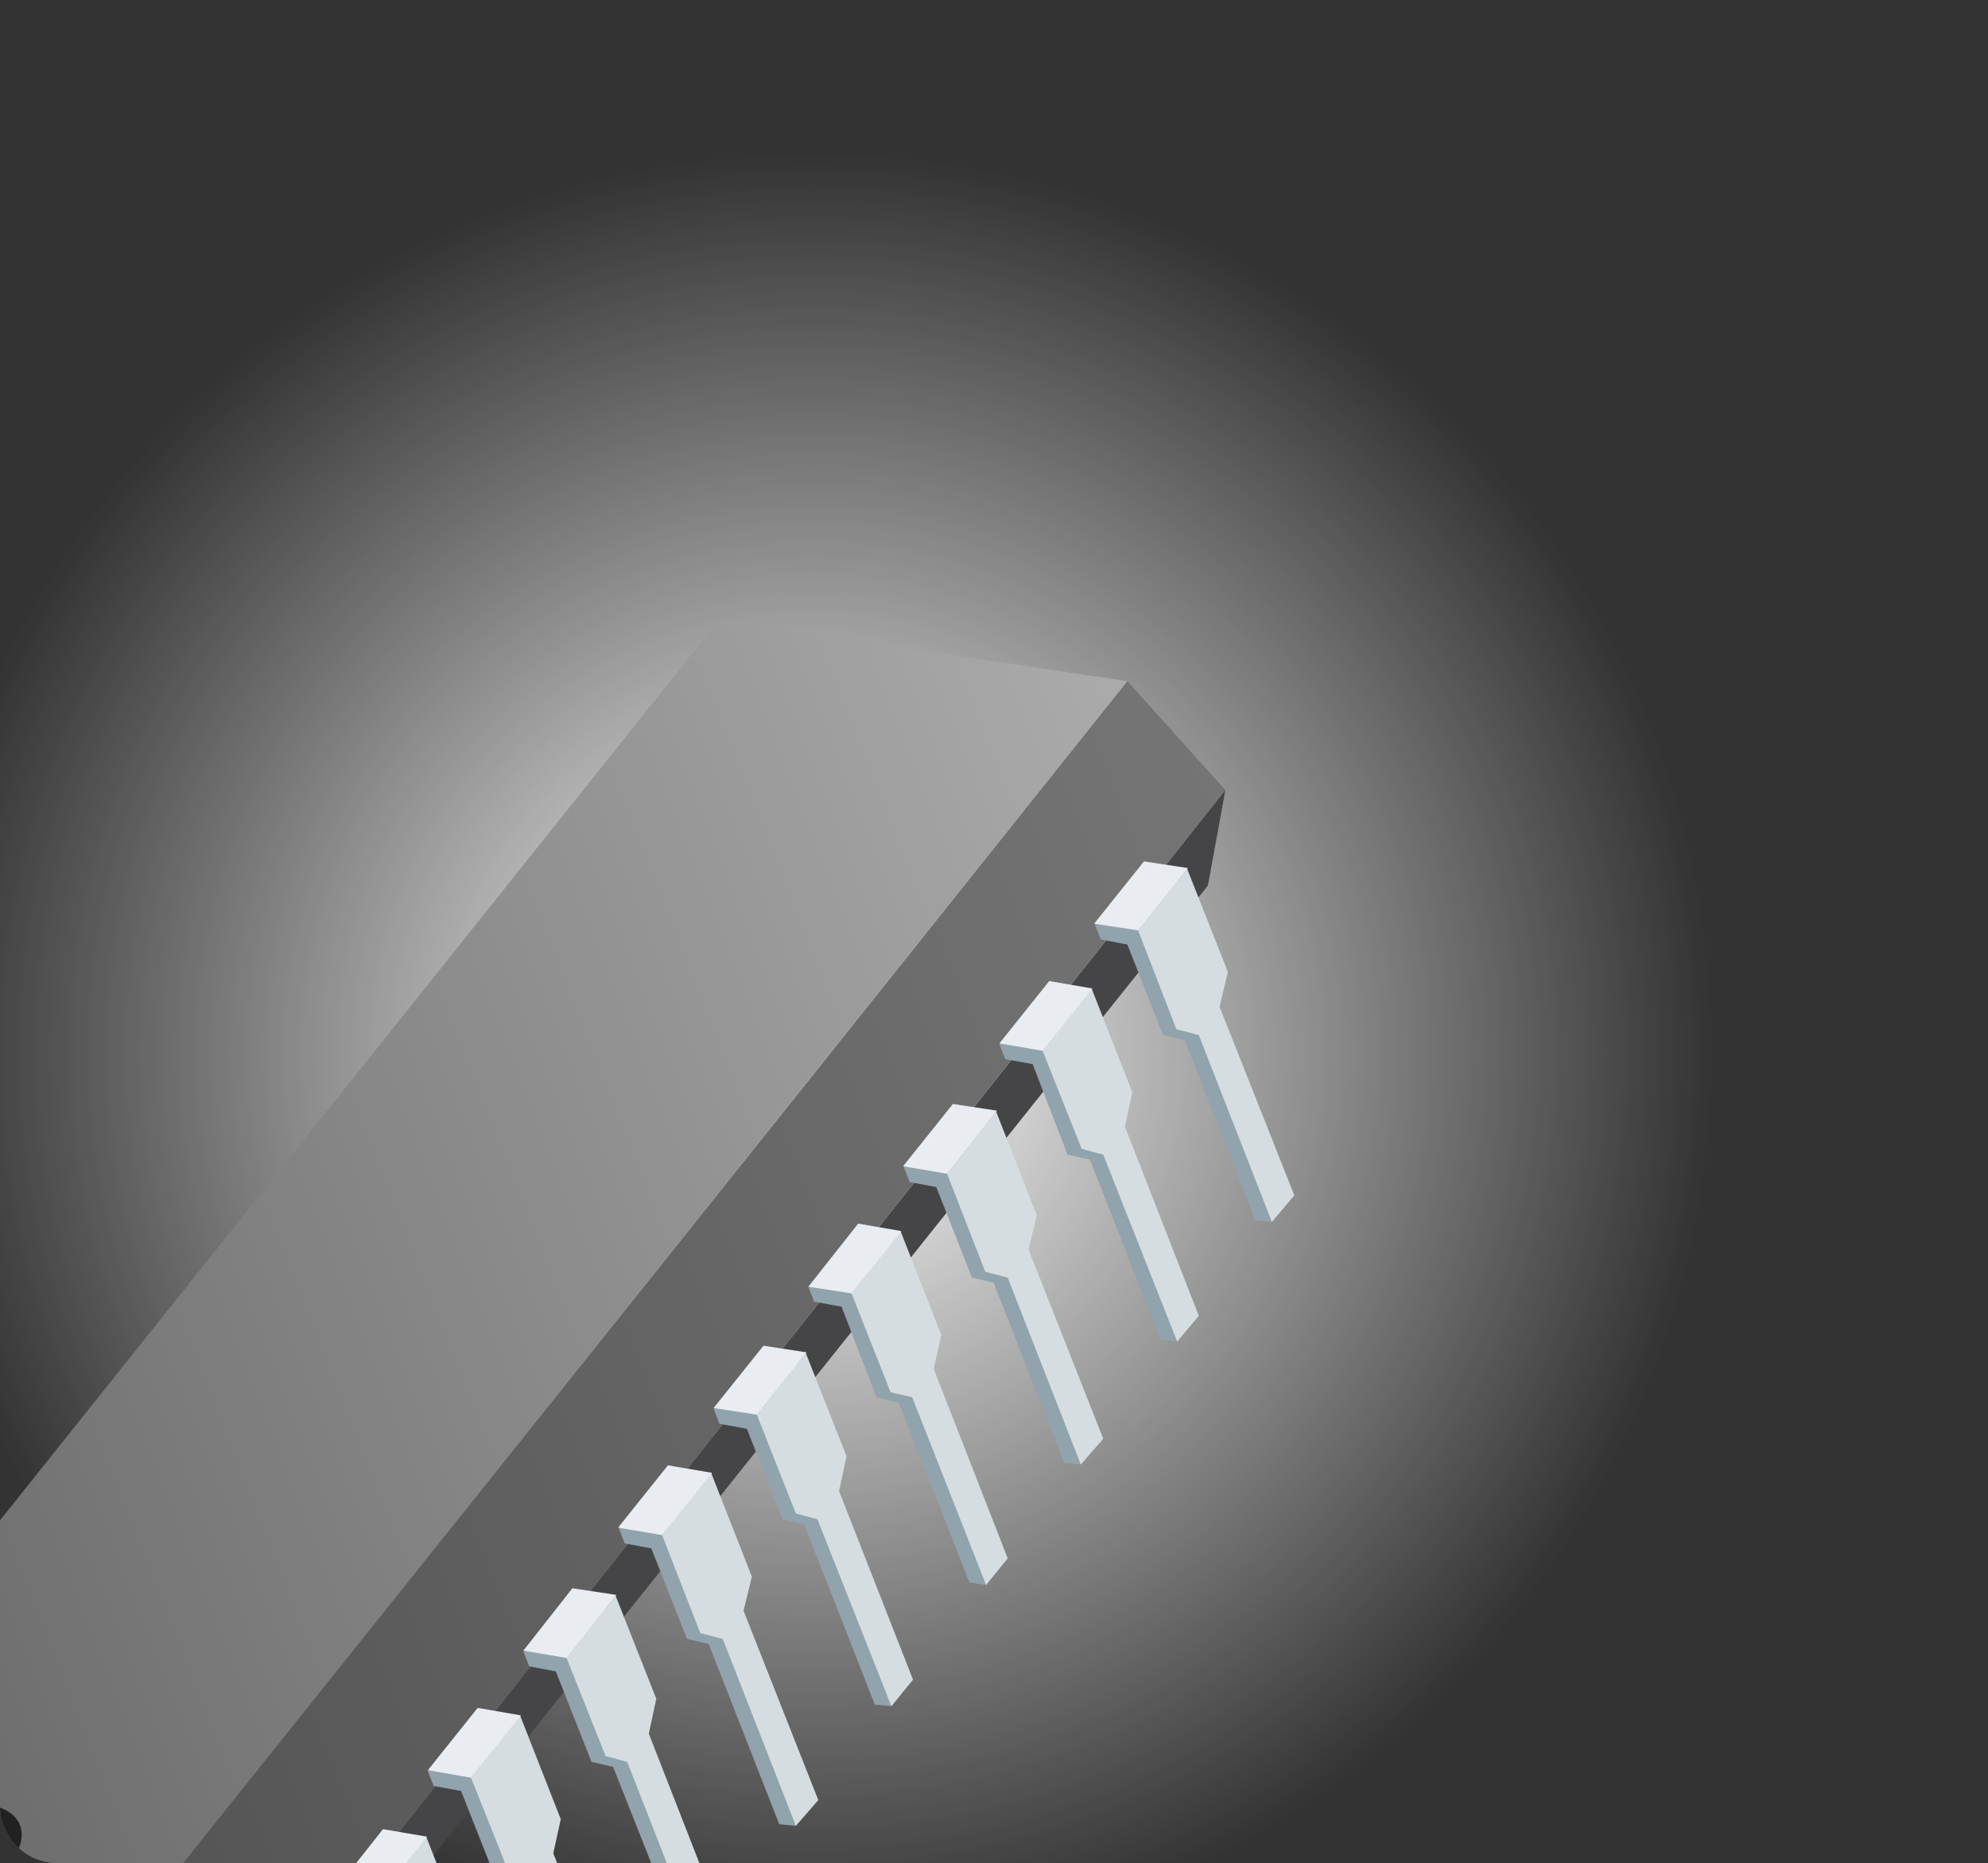 <?xml version="1.0" encoding="utf-8"?>
<!-- Generator: Adobe Illustrator 17.1.0, SVG Export Plug-In . SVG Version: 6.00 Build 0)  -->
<!DOCTYPE svg PUBLIC "-//W3C//DTD SVG 1.1//EN" "http://www.w3.org/Graphics/SVG/1.1/DTD/svg11.dtd">
<svg version="1.1" xmlns="http://www.w3.org/2000/svg" xmlns:xlink="http://www.w3.org/1999/xlink" x="0px" y="0px" width="239.3px"
	 height="224.3px" viewBox="0 0 239.3 224.3" enable-background="new 0 0 239.3 224.3" xml:space="preserve">
<rect x="0" y="0" width="239.3" height="224.3" fill="#333333" stroke="none"/>
<g id="Слой_1">
	<g>
		<defs>
			<path id="SVGID_11739_" d="M341.9,217.3c0,3.9-3.1,7-7,7H7c-3.9,0-7-3.1-7-7V0c0-3.9,3.1-7,7-7h327.9c3.9,0,7,3.1,7,7V217.3z"/>
		</defs>
		<clipPath id="SVGID_2_">
			<use xlink:href="#SVGID_11739_"  overflow="visible"/>
		</clipPath>
		<radialGradient id="SVGID_4_" cx="97.889" cy="126.7" r="124.699" gradientUnits="userSpaceOnUse">
			<stop  offset="0" style="stop-color:#FFFFFF"/>
			<stop  offset="0.87" style="stop-color:#FFFFFF;stop-opacity:0"/>
		</radialGradient>
		<circle clip-path="url(#SVGID_2_)" fill="url(#SVGID_4_)" cx="97.9" cy="126.7" r="124.7"/>
		<g clip-path="url(#SVGID_2_)">
			<polygon fill="#454547" points="147.5,95.1 23.4,251.7 22.1,261 145.4,106.6 			"/>
			
				<linearGradient id="SVGID_6_" gradientUnits="userSpaceOnUse" x1="1622.47" y1="-604.852" x2="1799.892" y2="-604.852" gradientTransform="matrix(0.931 -0.365 0.365 0.931 -1291.48 1354.956)">
				<stop  offset="0" style="stop-color:#535353"/>
				<stop  offset="1" style="stop-color:#757575"/>
			</linearGradient>
			<polygon fill="url(#SVGID_6_)" points="147.5,95.1 23.4,251.7 12.4,236.4 135.7,82 			"/>
			
				<linearGradient id="SVGID_8_" gradientUnits="userSpaceOnUse" x1="1579.368" y1="-626.387" x2="1793.68" y2="-626.387" gradientTransform="matrix(0.931 -0.365 0.365 0.931 -1291.48 1354.956)">
				<stop  offset="0" style="stop-color:#616161"/>
				<stop  offset="1" style="stop-color:#ABABAB"/>
			</linearGradient>
			<polygon fill="url(#SVGID_8_)" points="135.7,82 12.4,236.4 -36.8,229.1 86.5,74.7 			"/>
			
				<ellipse transform="matrix(0.931 -0.365 0.365 0.931 -81.96 13.178)" fill="#424242" cx="-6.2" cy="223.1" rx="9.2" ry="5.3"/>
			<path fill="#212121" d="M2.4,219.7c0.7,1.9-0.4,4.2-2.8,6.1c1.3-1.5,1.9-3.3,1.3-4.8c-1-2.7-5.3-3.5-9.6-1.8
				c-4.1,1.6-6.7,4.9-5.9,7.6c-0.1-0.1-0.1-0.2-0.2-0.3c-1.1-2.7,1.9-6.4,6.6-8.3C-3.4,216.3,1.3,217,2.4,219.7z"/>
			<g>
				<polygon fill="#91A3AD" points="50,222.7 54.5,234.3 53.6,238.4 62.8,261.8 61.5,263.7 59.5,263.5 51,241.8 48.4,241.1 
					44.1,230.2 40.9,229.6 40.2,227.8 46.5,224.1 				"/>
				<polygon fill="#D6DDE1" points="50,240.5 52.7,241.1 61.5,263.7 64.2,260.5 55.2,237.8 56.2,233.6 51.3,221.1 45.4,228.6 				
					"/>
				<polygon fill="#E9EDF1" points="46.1,220.2 51.4,221.1 45.4,228.6 40.1,227.8 				"/>
			</g>
			<g>
				<polygon fill="#91A3AD" points="61.4,208.1 65.9,219.6 65,223.8 74.2,247.2 72.9,249.1 70.9,248.8 62.4,227.1 59.8,226.5 
					55.5,215.6 52.2,215 51.5,213.2 57.9,209.5 				"/>
				<polygon fill="#D6DDE1" points="61.4,225.8 64,226.5 72.9,249.1 75.5,245.9 66.6,223.1 67.5,219 62.6,206.5 56.7,214 				"/>
				<polygon fill="#E9EDF1" points="57.5,205.6 62.7,206.5 56.7,214 51.5,213.1 				"/>
			</g>
			<g>
				<polygon fill="#91A3AD" points="72.8,193.7 77.3,205.2 76.4,209.3 85.6,232.7 84.3,234.6 82.4,234.4 73.8,212.7 71.2,212.1 
					66.9,201.2 63.7,200.6 63,198.8 69.4,195 				"/>
				<polygon fill="#D6DDE1" points="72.9,211.4 75.5,212.1 84.3,234.6 87,231.5 78.1,208.7 79,204.5 74.1,192.1 68.2,199.6 				"/>
				<polygon fill="#E9EDF1" points="68.9,191.2 74.2,192 68.2,199.6 63,198.7 				"/>
			</g>
			<g>
				<polygon fill="#91A3AD" points="84.3,178.9 88.8,190.4 87.9,194.6 97.1,218 95.8,219.8 93.8,219.6 85.3,197.9 82.7,197.3 
					78.4,186.4 75.2,185.8 74.5,184 80.8,180.3 				"/>
				<polygon fill="#D6DDE1" points="84.3,196.6 87,197.3 95.8,219.8 98.5,216.7 89.5,193.9 90.5,189.8 85.6,177.3 79.7,184.8 				
					"/>
				<polygon fill="#E9EDF1" points="80.4,176.4 85.7,177.3 79.7,184.8 74.4,183.9 				"/>
			</g>
			<g>
				<polygon fill="#91A3AD" points="95.8,164.5 100.3,176 99.4,180.1 108.5,203.5 107.3,205.4 105.3,205.2 96.8,183.5 94.2,182.9 
					89.9,172 86.6,171.4 85.9,169.6 92.3,165.8 				"/>
				<polygon fill="#D6DDE1" points="95.8,182.2 98.4,182.9 107.3,205.4 109.9,202.2 101,179.5 101.9,175.3 97,162.9 91.1,170.3 				
					"/>
				<polygon fill="#E9EDF1" points="91.9,162 97.1,162.8 91.1,170.3 85.9,169.5 				"/>
			</g>
			<g>
				<polygon fill="#91A3AD" points="107.1,149.8 111.7,161.3 110.7,165.5 119.9,188.9 118.7,190.8 116.7,190.5 108.2,168.9 
					105.5,168.2 101.3,157.3 98,156.7 97.3,154.9 103.7,151.2 				"/>
				<polygon fill="#D6DDE1" points="107.2,167.6 109.8,168.2 118.7,190.8 121.3,187.6 112.4,164.8 113.3,160.7 108.4,148.2 
					102.5,155.7 				"/>
				<polygon fill="#E9EDF1" points="103.3,147.3 108.5,148.2 102.5,155.7 97.3,154.9 				"/>
			</g>
			<g>
				<polygon fill="#91A3AD" points="118.6,135.4 123.1,146.9 122.2,151.1 131.4,174.5 130.1,176.3 128.1,176.1 119.6,154.4 
					117,153.8 112.7,142.9 109.5,142.3 108.8,140.5 115.1,136.8 				"/>
				<polygon fill="#D6DDE1" points="118.6,153.1 121.3,153.8 130.1,176.3 132.8,173.2 123.8,150.4 124.8,146.3 119.9,133.8 
					114,141.3 				"/>
				<polygon fill="#E9EDF1" points="114.7,132.9 120,133.7 114,141.3 108.7,140.4 				"/>
			</g>
			<g>
				<polygon fill="#91A3AD" points="130.1,120.6 134.7,132.1 133.7,136.3 142.9,159.7 141.7,161.5 139.7,161.3 131.2,139.6 
					128.5,139 124.3,128.1 121,127.5 120.3,125.7 126.7,122 				"/>
				<polygon fill="#D6DDE1" points="130.2,138.3 132.8,139 141.7,161.5 144.3,158.4 135.4,135.6 136.3,131.5 131.4,119 125.5,126.5 
									"/>
				<polygon fill="#E9EDF1" points="126.3,118.1 131.5,119 125.5,126.5 120.3,125.6 				"/>
			</g>
			<g>
				<polygon fill="#91A3AD" points="141.6,106.2 146.1,117.7 145.2,121.8 154.4,145.2 153.1,147.1 151.1,146.9 142.6,125.2 
					140,124.6 135.7,113.7 132.5,113.1 131.8,111.3 138.1,107.5 				"/>
				<polygon fill="#D6DDE1" points="141.6,123.9 144.3,124.6 153.1,147.1 155.8,143.9 146.8,121.2 147.8,117 142.9,104.6 137,112 
									"/>
				<polygon fill="#E9EDF1" points="137.7,103.7 143,104.5 137,112 131.7,111.2 				"/>
			</g>
		</g>
	</g>
</g>
<g id="Слой_2">
</g>
<g id="Слой_3">
</g>
<g id="Слой_4">
</g>
<g id="Слой_5">
</g>
</svg>
